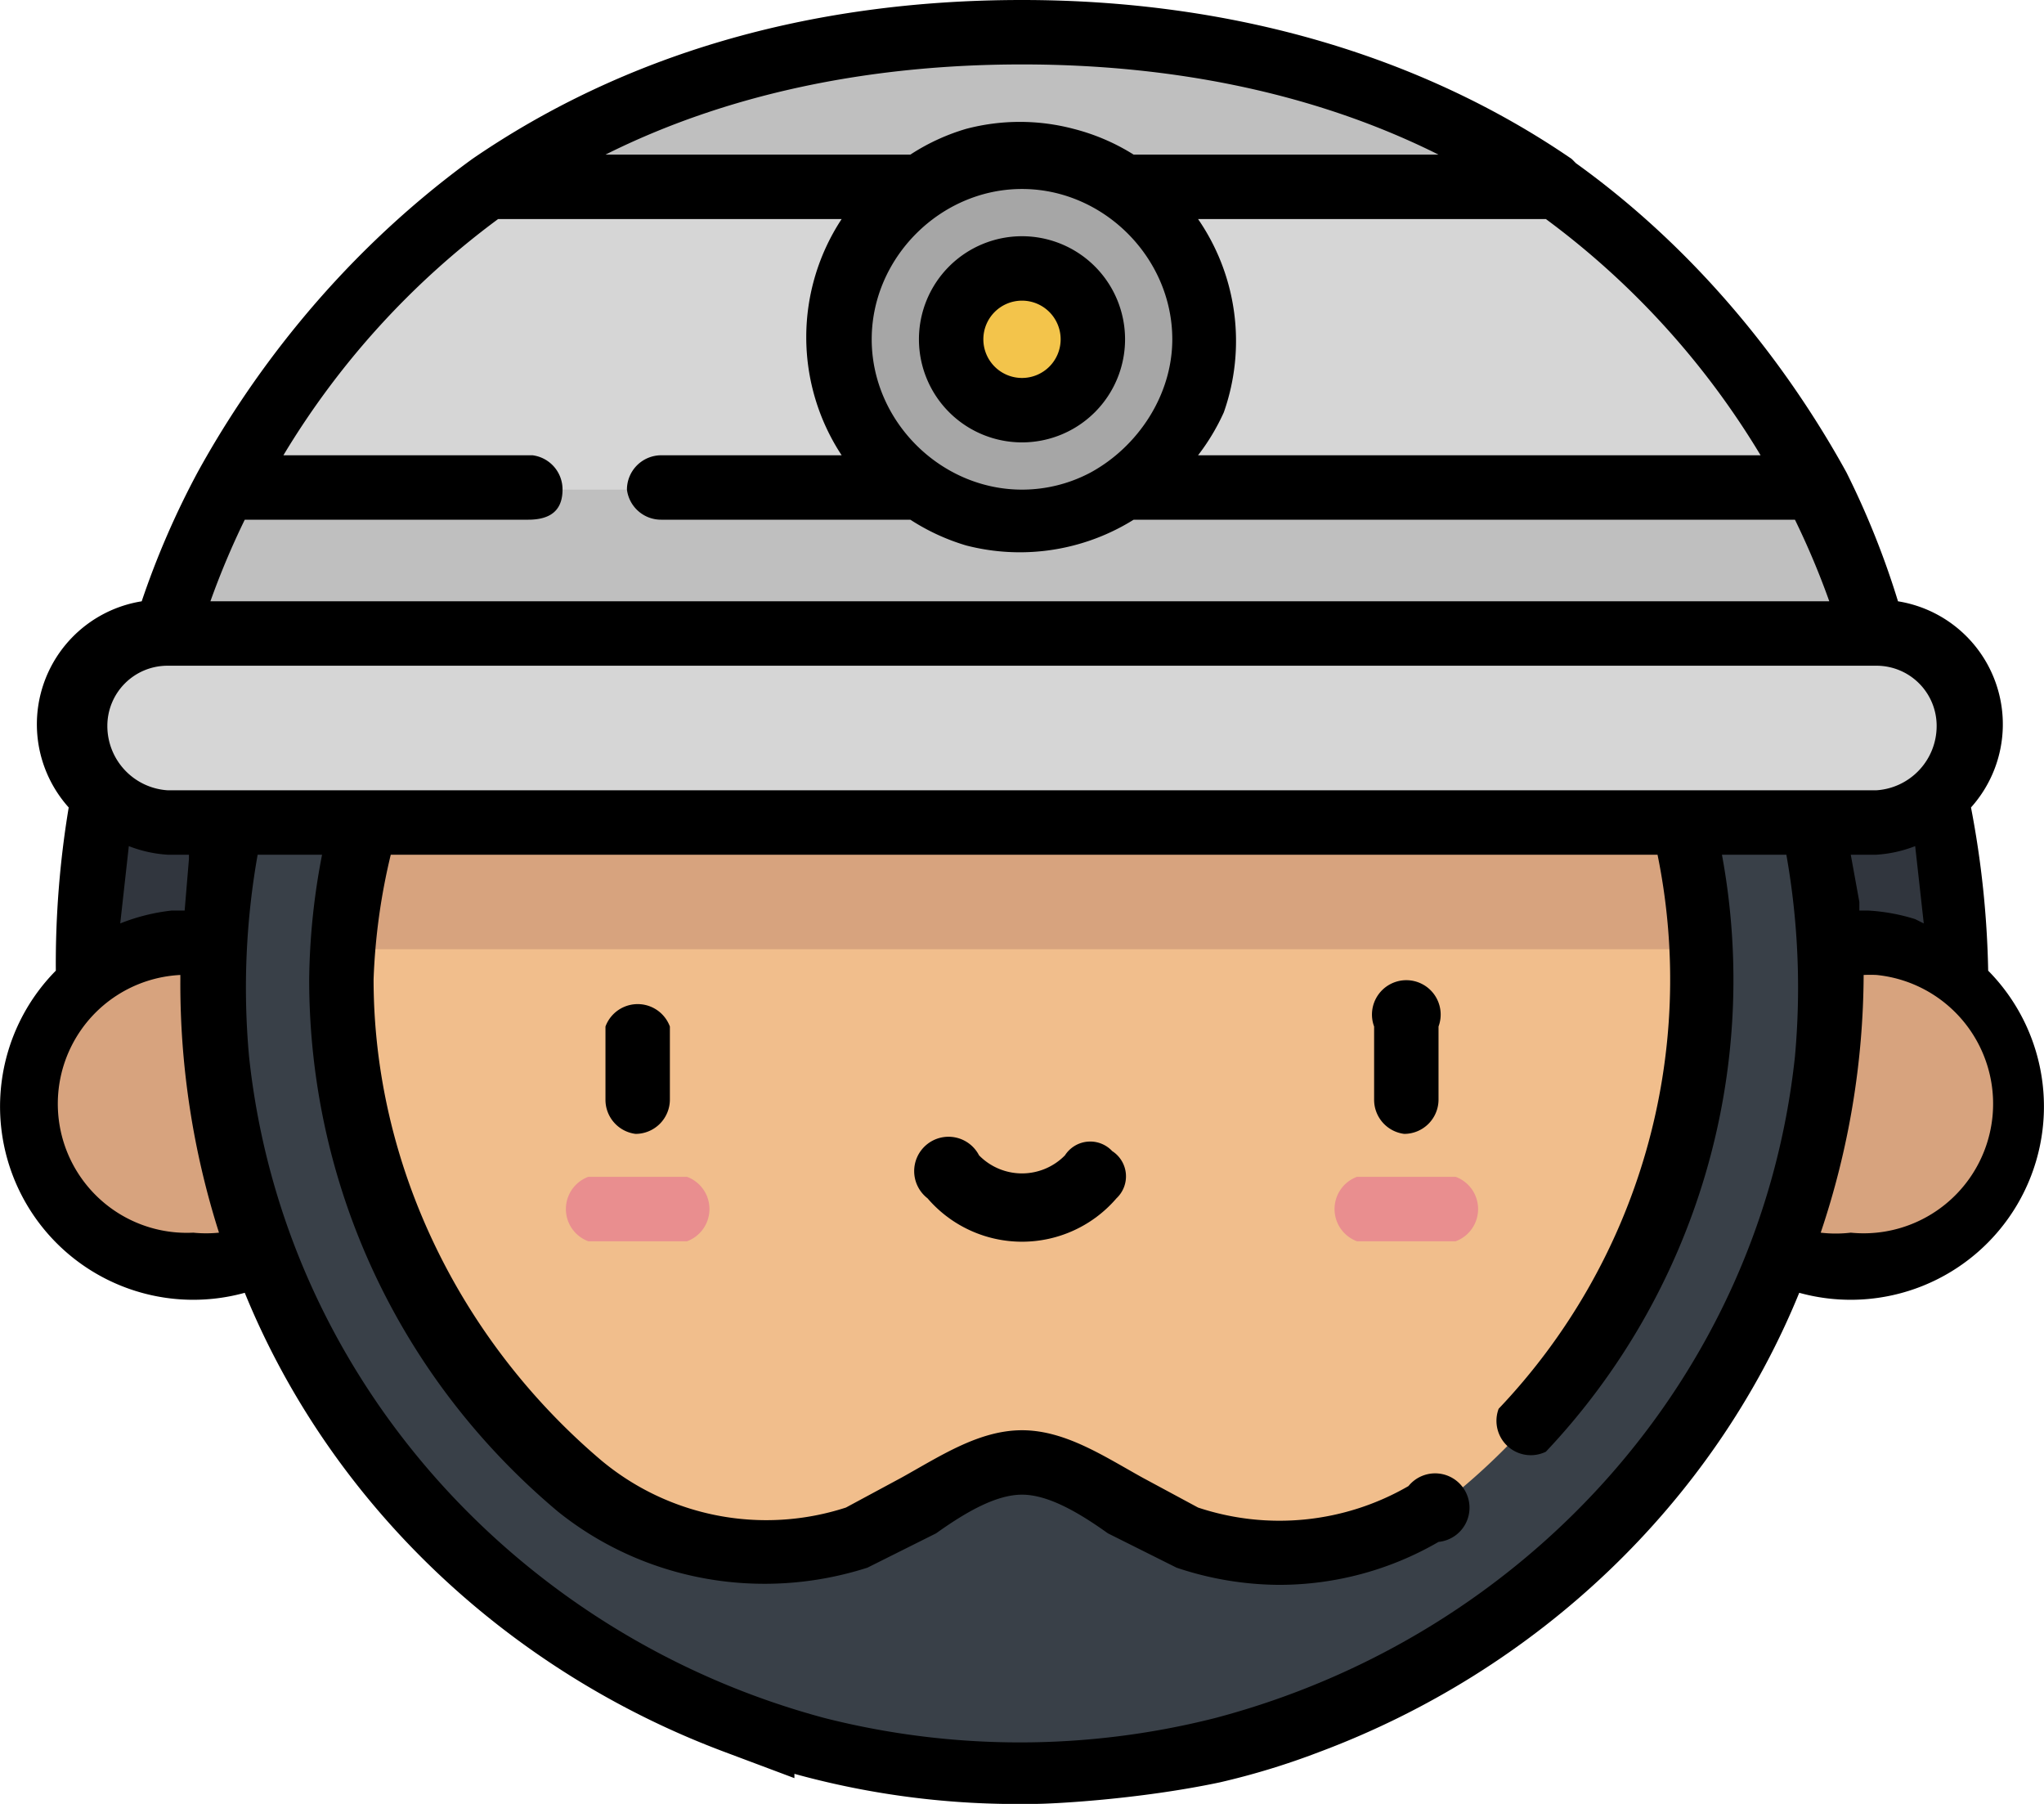 <svg data-name="Warstwa 1" xmlns="http://www.w3.org/2000/svg" viewBox="0 0 476 420"><path d="M454 256a216 216 0 0 0 2-28 213 213 0 0 0-9-59H28a213 213 0 0 0-8 59 216 216 0 0 0 2 28z" fill="#31363e"/><path d="M468 257a38 38 0 1 1-37-38 38 38 0 0 1 37 38zM83 257a38 38 0 1 1-38-38 38 38 0 0 1 38 38z" fill="#d7a37e"/><path d="M426 228c0-102-84-185-188-185S50 126 50 228s84 185 188 185 188-83 188-185z" fill="#394048"/><path d="M238 340c-13 0-27 14-38 18a67 67 0 0 1-65-12c-34-29-55-71-55-118 0-85 71-155 158-155s158 70 158 155c0 47-22 90-55 118a67 67 0 0 1-65 12c-11-4-25-18-38-18z" fill="#f1be8c"/><path d="M339 289h-23a8 8 0 0 1 0-15h23a8 8 0 0 1 0 15zM160 289h-23a8 8 0 0 1 0-15h23a8 8 0 0 1 0 15z" fill="#e98e8f"/><path d="M362 44C333 23 292 8 238 8s-95 15-124 36l124 35z" fill="#bfbfbf"/><path d="M80 221h316a153 153 0 0 0-48-104H128a153 153 0 0 0-48 104z" fill="#d7a37e"/><path d="M423 114c10 19 14 33 14 33l-199 22-199-22s4-14 14-33l185-35z" fill="#bfbfbf"/><path d="M437 147H39a22 22 0 0 0 0 44h398a22 22 0 0 0 0-44zM423 114H53c11-21 30-49 61-70h248c31 21 50 49 61 70z" fill="#d6d6d6"/><path d="M280 79a42 42 0 1 1-42-43 42 42 0 0 1 42 43z" fill="#a6a6a6"/><path d="M255 79a17 17 0 1 1-17-17 17 17 0 0 1 17 17z" fill="#f3c44b"/><path d="M327 264a8 8 0 0 0 8-8v-17a8 8 0 1 0-15 0v17a8 8 0 0 0 7 8zM148 264a8 8 0 0 0 8-8v-17a8 8 0 0 0-15 0v17a8 8 0 0 0 7 8zM259 268a7 7 0 0 0-11 1 14 14 0 0 1-20 0 8 8 0 1 0-12 10 29 29 0 0 0 44 0 7 7 0 0 0-1-11zM262 79a24 24 0 1 0-24 24 24 24 0 0 0 24-24zm-24 9a9 9 0 1 1 9-9 9 9 0 0 1-9 9z"/><path d="M463 226a222 222 0 0 0-4-38 29 29 0 0 0-17-48 195 195 0 0 0-12-30c-11-20-31-49-63-72l-1-1C331 13 287 0 238 0c-50 0-93 13-128 37-33 24-53 53-64 73a196 196 0 0 0-13 30 29 29 0 0 0-17 48 222 222 0 0 0-3 38 45 45 0 0 0 44 75c20 49 61 88 112 107l16 6v-1a195 195 0 0 0 55 7h1c4 0 24-1 43-5a173 173 0 0 0 23-7c51-19 92-58 112-107a45 45 0 0 0 44-75zm-53-120H279a50 50 0 0 0 6-10 50 50 0 0 0-6-45h81a190 190 0 0 1 50 55zM238 15c36 0 69 7 97 21h-71a49 49 0 0 0-14-6 49 49 0 0 0-25 0 49 49 0 0 0-13 6h-71c28-14 61-21 97-21zm35 64c0 13-8 25-19 31a34 34 0 0 1-16 4c-19 0-35-16-35-35s16-35 35-35 35 16 35 35zM57 121h66c5 0 8-2 8-7a8 8 0 0 0-7-8H66a190 190 0 0 1 50-55h80a50 50 0 0 0 0 55h-42a8 8 0 0 0-8 8 8 8 0 0 0 8 7h58a50 50 0 0 0 13 6 50 50 0 0 0 25 0 50 50 0 0 0 14-6h154a184 184 0 0 1 8 19H49a186 186 0 0 1 8-19zM45 287a30 30 0 0 1-3-60v1a191 191 0 0 0 9 59 30 30 0 0 1-6 0zm-17-72l2-18a30 30 0 0 0 9 2h5v1l-1 12h-3a46 46 0 0 0-12 3zm390 31c-8 75-63 135-135 154a185 185 0 0 1-91 0c-71-19-126-79-134-154a177 177 0 0 1 2-47h15a160 160 0 0 0-3 29c0 48 21 93 58 124 20 16 47 21 72 13l16-8c7-5 14-9 20-9s13 4 20 9l16 8a76 76 0 0 0 24 4 74 74 0 0 0 37-10 8 8 0 1 0-7-13 60 60 0 0 1-49 5l-13-7c-9-5-18-11-28-11s-19 6-28 11l-13 7a60 60 0 0 1-57-11c-33-28-53-69-53-112a145 145 0 0 1 4-29h295a145 145 0 0 1-37 129 8 8 0 0 0 11 10 160 160 0 0 0 41-139h15a177 177 0 0 1 2 47zM39 184a15 15 0 0 1-14-15 14 14 0 0 1 14-14h398a14 14 0 0 1 14 14 15 15 0 0 1-14 15zm409 31l-2-1a45 45 0 0 0-11-2h-2v-2l-2-11h6a30 30 0 0 0 9-2l2 18zm-17 72a30 30 0 0 1-7 0 190 190 0 0 0 10-60 31 31 0 0 1 3 0 30 30 0 0 1-6 60z"/></svg>